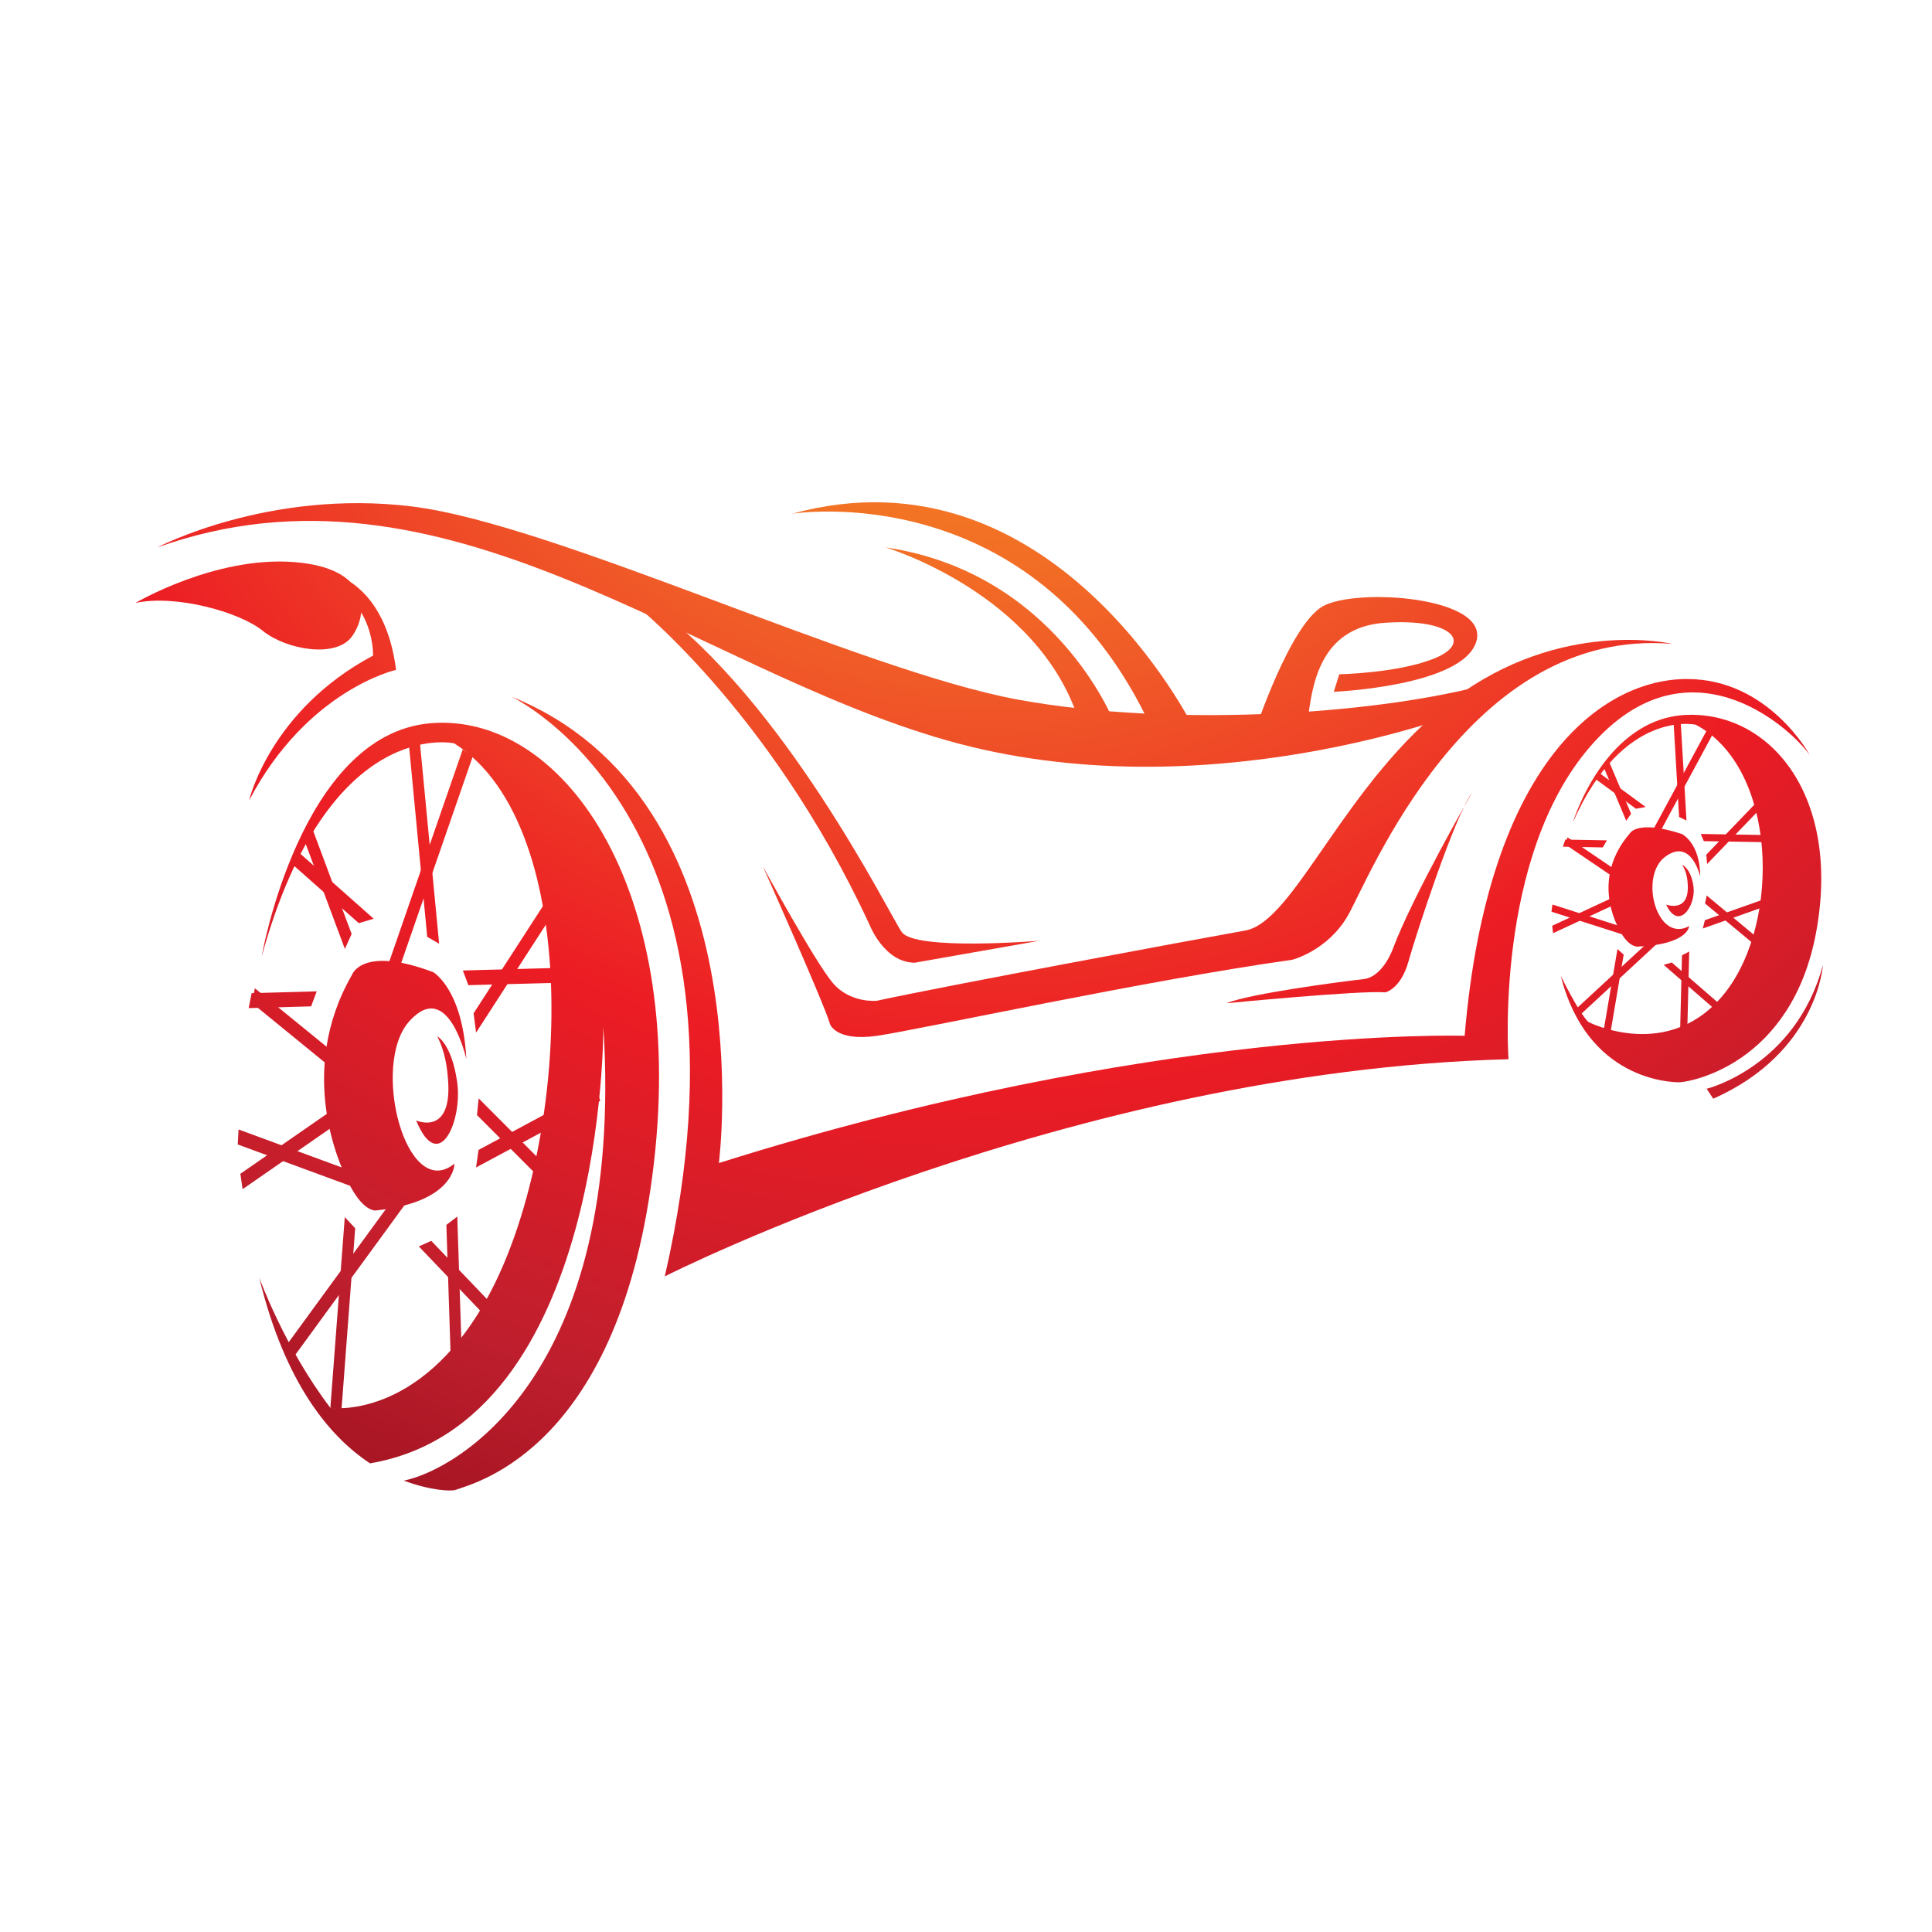 <?xml version="1.0" encoding="utf-8"?>
<!-- Generator: Adobe Illustrator 16.0.0, SVG Export Plug-In . SVG Version: 6.00 Build 0)  -->
<!DOCTYPE svg PUBLIC "-//W3C//DTD SVG 1.1//EN" "http://www.w3.org/Graphics/SVG/1.1/DTD/svg11.dtd">
<svg version="1.1" id="Layer_1" xmlns="http://www.w3.org/2000/svg" xmlns:xlink="http://www.w3.org/1999/xlink" x="0px" y="0px"
	 width="100px" height="100px" viewBox="0 0 100 100" enable-background="new 0 0 100 100" xml:space="preserve">
<g>
	<radialGradient id="SVGID_1_" cx="50.995" cy="4.385" r="97.983" gradientUnits="userSpaceOnUse">
		<stop  offset="0" style="stop-color:#F6921E"/>
		<stop  offset="0.083" style="stop-color:#F68E1F"/>
		<stop  offset="0.169" style="stop-color:#F48221"/>
		<stop  offset="0.254" style="stop-color:#F26D25"/>
		<stop  offset="0.315" style="stop-color:#F05A28"/>
		<stop  offset="0.521" style="stop-color:#EC1C24"/>
		<stop  offset="0.715" style="stop-color:#BE1E2D"/>
		<stop  offset="1" style="stop-color:#73010C"/>
	</radialGradient>
	<path fill="url(#SVGID_1_)" d="M81.412,42.563c0,0,1.647-5.451,5.96-5.563c4.317-0.113,7.892,4.258,6.644,11.182
		c-1.26,6.985-6.644,7.837-7.098,7.837c-0.452,0-4.768-0.114-6.132-5.51c0,0,0.91,1.876,1.423,2.386c0,0,4.199,2.159,7.095-1.531
		c2.894-3.691,2.668-11.639-1.534-13.853C87.77,37.511,84.023,36.659,81.412,42.563"/>
	<radialGradient id="SVGID_2_" cx="50.983" cy="4.375" r="98.013" gradientUnits="userSpaceOnUse">
		<stop  offset="0" style="stop-color:#F6921E"/>
		<stop  offset="0.083" style="stop-color:#F68E1F"/>
		<stop  offset="0.169" style="stop-color:#F48221"/>
		<stop  offset="0.254" style="stop-color:#F26D25"/>
		<stop  offset="0.315" style="stop-color:#F05A28"/>
		<stop  offset="0.521" style="stop-color:#EC1C24"/>
		<stop  offset="0.715" style="stop-color:#BE1E2D"/>
		<stop  offset="1" style="stop-color:#73010C"/>
	</radialGradient>
	<path fill="url(#SVGID_2_)" d="M83.798,48.088c-0.101-0.208-1.464-2.602,0.566-4.958c0,0,0.38-0.72,2.689,0.038
		c0,0,0.947,0.455,0.947,2.196c0,0-0.458-2.035-1.817-1.013c-1.364,1.021-0.42,4.494,1.247,3.584c0,0-0.035,0.948-2.65,1.061
		C84.78,48.998,84.288,49.071,83.798,48.088"/>
	<radialGradient id="SVGID_3_" cx="50.966" cy="4.397" r="98.002" gradientUnits="userSpaceOnUse">
		<stop  offset="0" style="stop-color:#F6921E"/>
		<stop  offset="0.083" style="stop-color:#F68E1F"/>
		<stop  offset="0.169" style="stop-color:#F48221"/>
		<stop  offset="0.254" style="stop-color:#F26D25"/>
		<stop  offset="0.315" style="stop-color:#F05A28"/>
		<stop  offset="0.521" style="stop-color:#EC1C24"/>
		<stop  offset="0.715" style="stop-color:#BE1E2D"/>
		<stop  offset="1" style="stop-color:#73010C"/>
	</radialGradient>
	<path fill="url(#SVGID_3_)" d="M87.36,45.842c-0.011-0.274-0.043-0.682-0.287-1.079c0,0,0.47,0.198,0.586,1.164
		c0.11,0.965-0.768,2.283-1.421,0.894C86.238,46.821,87.414,47.267,87.36,45.842"/>
	<radialGradient id="SVGID_4_" cx="51.001" cy="4.392" r="97.967" gradientUnits="userSpaceOnUse">
		<stop  offset="0" style="stop-color:#F6921E"/>
		<stop  offset="0.083" style="stop-color:#F68E1F"/>
		<stop  offset="0.169" style="stop-color:#F48221"/>
		<stop  offset="0.254" style="stop-color:#F26D25"/>
		<stop  offset="0.315" style="stop-color:#F05A28"/>
		<stop  offset="0.521" style="stop-color:#EC1C24"/>
		<stop  offset="0.715" style="stop-color:#BE1E2D"/>
		<stop  offset="1" style="stop-color:#73010C"/>
	</radialGradient>
	<polygon fill="url(#SVGID_4_)" points="85.921,43.063 85.596,42.889 88.401,37.692 88.724,37.866 	"/>
	<radialGradient id="SVGID_5_" cx="51.028" cy="4.377" r="97.96" gradientUnits="userSpaceOnUse">
		<stop  offset="0" style="stop-color:#F6921E"/>
		<stop  offset="0.083" style="stop-color:#F68E1F"/>
		<stop  offset="0.169" style="stop-color:#F48221"/>
		<stop  offset="0.254" style="stop-color:#F26D25"/>
		<stop  offset="0.315" style="stop-color:#F05A28"/>
		<stop  offset="0.521" style="stop-color:#EC1C24"/>
		<stop  offset="0.715" style="stop-color:#BE1E2D"/>
		<stop  offset="1" style="stop-color:#73010C"/>
	</radialGradient>
	<polygon fill="url(#SVGID_5_)" points="85.842,48.275 86.092,48.546 81.76,52.556 81.51,52.285 	"/>
	<radialGradient id="SVGID_6_" cx="51.024" cy="4.377" r="97.966" gradientUnits="userSpaceOnUse">
		<stop  offset="0" style="stop-color:#F6921E"/>
		<stop  offset="0.083" style="stop-color:#F68E1F"/>
		<stop  offset="0.169" style="stop-color:#F48221"/>
		<stop  offset="0.254" style="stop-color:#F26D25"/>
		<stop  offset="0.315" style="stop-color:#F05A28"/>
		<stop  offset="0.521" style="stop-color:#EC1C24"/>
		<stop  offset="0.715" style="stop-color:#BE1E2D"/>
		<stop  offset="1" style="stop-color:#73010C"/>
	</radialGradient>
	<polygon fill="url(#SVGID_6_)" points="83.72,49.123 82.92,53.83 83.282,53.891 84.042,49.413 	"/>
	<radialGradient id="SVGID_7_" cx="51.005" cy="4.381" r="97.977" gradientUnits="userSpaceOnUse">
		<stop  offset="0" style="stop-color:#F6921E"/>
		<stop  offset="0.083" style="stop-color:#F68E1F"/>
		<stop  offset="0.169" style="stop-color:#F48221"/>
		<stop  offset="0.254" style="stop-color:#F26D25"/>
		<stop  offset="0.315" style="stop-color:#F05A28"/>
		<stop  offset="0.521" style="stop-color:#EC1C24"/>
		<stop  offset="0.715" style="stop-color:#BE1E2D"/>
		<stop  offset="1" style="stop-color:#73010C"/>
	</radialGradient>
	<polygon fill="url(#SVGID_7_)" points="80.354,46.818 80.304,47.189 84.256,48.456 84.367,48.104 	"/>
	<radialGradient id="SVGID_8_" cx="50.998" cy="4.415" r="97.935" gradientUnits="userSpaceOnUse">
		<stop  offset="0" style="stop-color:#F6921E"/>
		<stop  offset="0.083" style="stop-color:#F68E1F"/>
		<stop  offset="0.169" style="stop-color:#F48221"/>
		<stop  offset="0.254" style="stop-color:#F26D25"/>
		<stop  offset="0.315" style="stop-color:#F05A28"/>
		<stop  offset="0.521" style="stop-color:#EC1C24"/>
		<stop  offset="0.715" style="stop-color:#BE1E2D"/>
		<stop  offset="1" style="stop-color:#73010C"/>
	</radialGradient>
	<polygon fill="url(#SVGID_8_)" points="80.387,48.301 84.143,46.557 83.984,46.222 80.342,47.917 	"/>
	<radialGradient id="SVGID_9_" cx="51.012" cy="4.405" r="97.936" gradientUnits="userSpaceOnUse">
		<stop  offset="0" style="stop-color:#F6921E"/>
		<stop  offset="0.083" style="stop-color:#F68E1F"/>
		<stop  offset="0.169" style="stop-color:#F48221"/>
		<stop  offset="0.254" style="stop-color:#F26D25"/>
		<stop  offset="0.315" style="stop-color:#F05A28"/>
		<stop  offset="0.521" style="stop-color:#EC1C24"/>
		<stop  offset="0.715" style="stop-color:#BE1E2D"/>
		<stop  offset="1" style="stop-color:#73010C"/>
	</radialGradient>
	<polygon fill="url(#SVGID_9_)" points="81.136,43.341 81.013,43.703 83.939,45.687 84.146,45.382 	"/>
	<radialGradient id="SVGID_10_" cx="50.981" cy="4.409" r="97.968" gradientUnits="userSpaceOnUse">
		<stop  offset="0" style="stop-color:#F6921E"/>
		<stop  offset="0.083" style="stop-color:#F68E1F"/>
		<stop  offset="0.169" style="stop-color:#F48221"/>
		<stop  offset="0.254" style="stop-color:#F26D25"/>
		<stop  offset="0.315" style="stop-color:#F05A28"/>
		<stop  offset="0.521" style="stop-color:#EC1C24"/>
		<stop  offset="0.715" style="stop-color:#BE1E2D"/>
		<stop  offset="1" style="stop-color:#73010C"/>
	</radialGradient>
	<polygon fill="url(#SVGID_10_)" points="86.531,49.819 86.112,49.941 89.806,53.152 90.052,52.876 	"/>
	<radialGradient id="SVGID_11_" cx="50.954" cy="4.405" r="97.994" gradientUnits="userSpaceOnUse">
		<stop  offset="0" style="stop-color:#F6921E"/>
		<stop  offset="0.083" style="stop-color:#F68E1F"/>
		<stop  offset="0.169" style="stop-color:#F48221"/>
		<stop  offset="0.254" style="stop-color:#F26D25"/>
		<stop  offset="0.315" style="stop-color:#F05A28"/>
		<stop  offset="0.521" style="stop-color:#EC1C24"/>
		<stop  offset="0.715" style="stop-color:#BE1E2D"/>
		<stop  offset="1" style="stop-color:#73010C"/>
	</radialGradient>
	<polygon fill="url(#SVGID_11_)" points="87.06,49.445 86.947,54.004 87.317,54.01 87.434,49.251 	"/>
	<radialGradient id="SVGID_12_" cx="51.02" cy="4.398" r="97.938" gradientUnits="userSpaceOnUse">
		<stop  offset="0" style="stop-color:#F6921E"/>
		<stop  offset="0.083" style="stop-color:#F68E1F"/>
		<stop  offset="0.169" style="stop-color:#F48221"/>
		<stop  offset="0.254" style="stop-color:#F26D25"/>
		<stop  offset="0.315" style="stop-color:#F05A28"/>
		<stop  offset="0.521" style="stop-color:#EC1C24"/>
		<stop  offset="0.715" style="stop-color:#BE1E2D"/>
		<stop  offset="1" style="stop-color:#73010C"/>
	</radialGradient>
	<polygon fill="url(#SVGID_12_)" points="88.136,48.06 92.349,46.567 92.227,46.219 88.246,47.627 	"/>
	<radialGradient id="SVGID_13_" cx="50.987" cy="4.372" r="98.005" gradientUnits="userSpaceOnUse">
		<stop  offset="0" style="stop-color:#F6921E"/>
		<stop  offset="0.083" style="stop-color:#F68E1F"/>
		<stop  offset="0.169" style="stop-color:#F48221"/>
		<stop  offset="0.254" style="stop-color:#F26D25"/>
		<stop  offset="0.315" style="stop-color:#F05A28"/>
		<stop  offset="0.521" style="stop-color:#EC1C24"/>
		<stop  offset="0.715" style="stop-color:#BE1E2D"/>
		<stop  offset="1" style="stop-color:#73010C"/>
	</radialGradient>
	<polygon fill="url(#SVGID_13_)" points="88.339,46.352 88.252,46.764 92.092,49.958 92.327,49.674 	"/>
	<radialGradient id="SVGID_14_" cx="51.032" cy="4.392" r="97.928" gradientUnits="userSpaceOnUse">
		<stop  offset="0" style="stop-color:#F6921E"/>
		<stop  offset="0.083" style="stop-color:#F68E1F"/>
		<stop  offset="0.169" style="stop-color:#F48221"/>
		<stop  offset="0.254" style="stop-color:#F26D25"/>
		<stop  offset="0.315" style="stop-color:#F05A28"/>
		<stop  offset="0.521" style="stop-color:#EC1C24"/>
		<stop  offset="0.715" style="stop-color:#BE1E2D"/>
		<stop  offset="1" style="stop-color:#73010C"/>
	</radialGradient>
	<polygon fill="url(#SVGID_14_)" points="88.361,44.72 91.769,41.177 91.505,40.922 88.317,44.237 	"/>
	<radialGradient id="SVGID_15_" cx="50.996" cy="4.428" r="97.934" gradientUnits="userSpaceOnUse">
		<stop  offset="0" style="stop-color:#F6921E"/>
		<stop  offset="0.083" style="stop-color:#F68E1F"/>
		<stop  offset="0.169" style="stop-color:#F48221"/>
		<stop  offset="0.254" style="stop-color:#F26D25"/>
		<stop  offset="0.315" style="stop-color:#F05A28"/>
		<stop  offset="0.521" style="stop-color:#EC1C24"/>
		<stop  offset="0.715" style="stop-color:#BE1E2D"/>
		<stop  offset="1" style="stop-color:#73010C"/>
	</radialGradient>
	<polygon fill="url(#SVGID_15_)" points="88.033,43.165 88.188,43.537 92.539,43.614 92.547,43.243 	"/>
	<radialGradient id="SVGID_16_" cx="50.995" cy="4.391" r="97.974" gradientUnits="userSpaceOnUse">
		<stop  offset="0" style="stop-color:#F6921E"/>
		<stop  offset="0.083" style="stop-color:#F68E1F"/>
		<stop  offset="0.169" style="stop-color:#F48221"/>
		<stop  offset="0.254" style="stop-color:#F26D25"/>
		<stop  offset="0.315" style="stop-color:#F05A28"/>
		<stop  offset="0.521" style="stop-color:#EC1C24"/>
		<stop  offset="0.715" style="stop-color:#BE1E2D"/>
		<stop  offset="1" style="stop-color:#73010C"/>
	</radialGradient>
	<polygon fill="url(#SVGID_16_)" points="87.292,42.471 86.989,37.283 86.621,37.341 86.911,42.286 	"/>
	<radialGradient id="SVGID_17_" cx="50.959" cy="4.354" r="98.08" gradientUnits="userSpaceOnUse">
		<stop  offset="0" style="stop-color:#F6921E"/>
		<stop  offset="0.083" style="stop-color:#F68E1F"/>
		<stop  offset="0.169" style="stop-color:#F48221"/>
		<stop  offset="0.254" style="stop-color:#F26D25"/>
		<stop  offset="0.315" style="stop-color:#F05A28"/>
		<stop  offset="0.521" style="stop-color:#EC1C24"/>
		<stop  offset="0.715" style="stop-color:#BE1E2D"/>
		<stop  offset="1" style="stop-color:#73010C"/>
	</radialGradient>
	<polygon fill="url(#SVGID_17_)" points="85.178,41.77 82.775,40.004 82.572,40.313 84.674,41.861 	"/>
	<radialGradient id="SVGID_18_" cx="50.959" cy="4.381" r="98.042" gradientUnits="userSpaceOnUse">
		<stop  offset="0" style="stop-color:#F6921E"/>
		<stop  offset="0.083" style="stop-color:#F68E1F"/>
		<stop  offset="0.169" style="stop-color:#F48221"/>
		<stop  offset="0.254" style="stop-color:#F26D25"/>
		<stop  offset="0.315" style="stop-color:#F05A28"/>
		<stop  offset="0.521" style="stop-color:#EC1C24"/>
		<stop  offset="0.715" style="stop-color:#BE1E2D"/>
		<stop  offset="1" style="stop-color:#73010C"/>
	</radialGradient>
	<polygon fill="url(#SVGID_18_)" points="84.424,42.12 83.247,39.33 82.995,39.681 84.172,42.483 	"/>
	<radialGradient id="SVGID_19_" cx="51.034" cy="4.3" r="98.064" gradientUnits="userSpaceOnUse">
		<stop  offset="0" style="stop-color:#F6921E"/>
		<stop  offset="0.083" style="stop-color:#F68E1F"/>
		<stop  offset="0.169" style="stop-color:#F48221"/>
		<stop  offset="0.254" style="stop-color:#F26D25"/>
		<stop  offset="0.315" style="stop-color:#F05A28"/>
		<stop  offset="0.521" style="stop-color:#EC1C24"/>
		<stop  offset="0.715" style="stop-color:#BE1E2D"/>
		<stop  offset="1" style="stop-color:#73010C"/>
	</radialGradient>
	<polygon fill="url(#SVGID_19_)" points="83.172,43.497 81.019,43.458 80.896,43.824 82.96,43.862 	"/>
	<radialGradient id="SVGID_20_" cx="51.006" cy="4.387" r="97.976" gradientUnits="userSpaceOnUse">
		<stop  offset="0" style="stop-color:#F6921E"/>
		<stop  offset="0.083" style="stop-color:#F68E1F"/>
		<stop  offset="0.169" style="stop-color:#F48221"/>
		<stop  offset="0.254" style="stop-color:#F26D25"/>
		<stop  offset="0.315" style="stop-color:#F05A28"/>
		<stop  offset="0.521" style="stop-color:#EC1C24"/>
		<stop  offset="0.715" style="stop-color:#BE1E2D"/>
		<stop  offset="1" style="stop-color:#73010C"/>
	</radialGradient>
	<path fill="url(#SVGID_20_)" d="M17.861,60.834c-0.179-0.426-2.567-5.304,0.359-10.379c0,0,0.515-1.528,4.205-0.135
		c0,0,1.526,0.873,1.713,4.5c0,0-0.929-4.204-2.95-1.963c-2.021,2.237-0.171,9.399,2.335,7.375c0,0,0.041,1.973-4.029,2.418
		C19.496,62.649,18.735,62.848,17.861,60.834"/>
	<radialGradient id="SVGID_21_" cx="50.99" cy="4.409" r="97.935" gradientUnits="userSpaceOnUse">
		<stop  offset="0" style="stop-color:#F6921E"/>
		<stop  offset="0.083" style="stop-color:#F68E1F"/>
		<stop  offset="0.169" style="stop-color:#F48221"/>
		<stop  offset="0.254" style="stop-color:#F26D25"/>
		<stop  offset="0.315" style="stop-color:#F05A28"/>
		<stop  offset="0.521" style="stop-color:#EC1C24"/>
		<stop  offset="0.715" style="stop-color:#BE1E2D"/>
		<stop  offset="1" style="stop-color:#73010C"/>
	</radialGradient>
	<path fill="url(#SVGID_21_)" d="M23.189,55.866c-0.045-0.574-0.139-1.418-0.558-2.224c0,0,0.753,0.374,1.033,2.379
		c0.281,2.001-0.954,4.822-2.123,1.976C21.542,57.997,23.428,58.832,23.189,55.866"/>
	<radialGradient id="SVGID_22_" cx="50.996" cy="4.387" r="97.968" gradientUnits="userSpaceOnUse">
		<stop  offset="0" style="stop-color:#F6921E"/>
		<stop  offset="0.083" style="stop-color:#F68E1F"/>
		<stop  offset="0.169" style="stop-color:#F48221"/>
		<stop  offset="0.254" style="stop-color:#F26D25"/>
		<stop  offset="0.315" style="stop-color:#F05A28"/>
		<stop  offset="0.521" style="stop-color:#EC1C24"/>
		<stop  offset="0.715" style="stop-color:#BE1E2D"/>
		<stop  offset="1" style="stop-color:#73010C"/>
	</radialGradient>
	<polygon fill="url(#SVGID_22_)" points="20.646,50.189 20.121,49.852 23.949,38.795 24.476,39.135 	"/>
	<radialGradient id="SVGID_23_" cx="51.002" cy="4.393" r="97.969" gradientUnits="userSpaceOnUse">
		<stop  offset="0" style="stop-color:#F6921E"/>
		<stop  offset="0.083" style="stop-color:#F68E1F"/>
		<stop  offset="0.169" style="stop-color:#F48221"/>
		<stop  offset="0.254" style="stop-color:#F26D25"/>
		<stop  offset="0.315" style="stop-color:#F05A28"/>
		<stop  offset="0.521" style="stop-color:#EC1C24"/>
		<stop  offset="0.715" style="stop-color:#BE1E2D"/>
		<stop  offset="1" style="stop-color:#73010C"/>
	</radialGradient>
	<polygon fill="url(#SVGID_23_)" points="21.08,61.063 21.5,61.608 15.15,70.309 14.729,69.764 	"/>
	<radialGradient id="SVGID_24_" cx="51.023" cy="4.396" r="97.976" gradientUnits="userSpaceOnUse">
		<stop  offset="0" style="stop-color:#F6921E"/>
		<stop  offset="0.083" style="stop-color:#F68E1F"/>
		<stop  offset="0.169" style="stop-color:#F48221"/>
		<stop  offset="0.254" style="stop-color:#F26D25"/>
		<stop  offset="0.315" style="stop-color:#F05A28"/>
		<stop  offset="0.521" style="stop-color:#EC1C24"/>
		<stop  offset="0.715" style="stop-color:#BE1E2D"/>
		<stop  offset="1" style="stop-color:#73010C"/>
	</radialGradient>
	<polygon fill="url(#SVGID_24_)" points="17.846,63 17.1,72.87 17.675,72.971 18.385,63.574 	"/>
	<radialGradient id="SVGID_25_" cx="51.001" cy="4.415" r="97.936" gradientUnits="userSpaceOnUse">
		<stop  offset="0" style="stop-color:#F6921E"/>
		<stop  offset="0.083" style="stop-color:#F68E1F"/>
		<stop  offset="0.169" style="stop-color:#F48221"/>
		<stop  offset="0.254" style="stop-color:#F26D25"/>
		<stop  offset="0.315" style="stop-color:#F05A28"/>
		<stop  offset="0.521" style="stop-color:#EC1C24"/>
		<stop  offset="0.715" style="stop-color:#BE1E2D"/>
		<stop  offset="1" style="stop-color:#73010C"/>
	</radialGradient>
	<polygon fill="url(#SVGID_25_)" points="12.348,58.461 12.306,59.238 18.619,61.56 18.757,60.82 	"/>
	<radialGradient id="SVGID_26_" cx="50.997" cy="4.403" r="97.951" gradientUnits="userSpaceOnUse">
		<stop  offset="0" style="stop-color:#F6921E"/>
		<stop  offset="0.083" style="stop-color:#F68E1F"/>
		<stop  offset="0.169" style="stop-color:#F48221"/>
		<stop  offset="0.254" style="stop-color:#F26D25"/>
		<stop  offset="0.315" style="stop-color:#F05A28"/>
		<stop  offset="0.521" style="stop-color:#EC1C24"/>
		<stop  offset="0.715" style="stop-color:#BE1E2D"/>
		<stop  offset="1" style="stop-color:#73010C"/>
	</radialGradient>
	<polygon fill="url(#SVGID_26_)" points="12.557,61.552 18.238,57.613 17.959,56.93 12.442,60.754 	"/>
	<radialGradient id="SVGID_27_" cx="50.996" cy="4.404" r="97.948" gradientUnits="userSpaceOnUse">
		<stop  offset="0" style="stop-color:#F6921E"/>
		<stop  offset="0.083" style="stop-color:#F68E1F"/>
		<stop  offset="0.169" style="stop-color:#F48221"/>
		<stop  offset="0.254" style="stop-color:#F26D25"/>
		<stop  offset="0.315" style="stop-color:#F05A28"/>
		<stop  offset="0.521" style="stop-color:#EC1C24"/>
		<stop  offset="0.715" style="stop-color:#BE1E2D"/>
		<stop  offset="1" style="stop-color:#73010C"/>
	</radialGradient>
	<polygon fill="url(#SVGID_27_)" points="13.192,51.154 13.037,51.914 17.824,55.818 18.114,55.164 	"/>
	<radialGradient id="SVGID_28_" cx="51.043" cy="4.386" r="97.996" gradientUnits="userSpaceOnUse">
		<stop  offset="0" style="stop-color:#F6921E"/>
		<stop  offset="0.083" style="stop-color:#F68E1F"/>
		<stop  offset="0.169" style="stop-color:#F48221"/>
		<stop  offset="0.254" style="stop-color:#F26D25"/>
		<stop  offset="0.315" style="stop-color:#F05A28"/>
		<stop  offset="0.521" style="stop-color:#EC1C24"/>
		<stop  offset="0.715" style="stop-color:#BE1E2D"/>
		<stop  offset="1" style="stop-color:#73010C"/>
	</radialGradient>
	<polygon fill="url(#SVGID_28_)" points="23.104,63.4 23.415,72.909 23.994,72.9 23.669,62.968 	"/>
	<radialGradient id="SVGID_29_" cx="50.997" cy="4.394" r="97.96" gradientUnits="userSpaceOnUse">
		<stop  offset="0" style="stop-color:#F6921E"/>
		<stop  offset="0.083" style="stop-color:#F68E1F"/>
		<stop  offset="0.169" style="stop-color:#F48221"/>
		<stop  offset="0.254" style="stop-color:#F26D25"/>
		<stop  offset="0.315" style="stop-color:#F05A28"/>
		<stop  offset="0.521" style="stop-color:#EC1C24"/>
		<stop  offset="0.715" style="stop-color:#BE1E2D"/>
		<stop  offset="1" style="stop-color:#73010C"/>
	</radialGradient>
	<polygon fill="url(#SVGID_29_)" points="24.64,60.427 31.069,56.979 30.84,56.263 24.77,59.519 	"/>
	<radialGradient id="SVGID_30_" cx="51.008" cy="4.39" r="97.976" gradientUnits="userSpaceOnUse">
		<stop  offset="0" style="stop-color:#F6921E"/>
		<stop  offset="0.083" style="stop-color:#F68E1F"/>
		<stop  offset="0.169" style="stop-color:#F48221"/>
		<stop  offset="0.254" style="stop-color:#F26D25"/>
		<stop  offset="0.315" style="stop-color:#F05A28"/>
		<stop  offset="0.521" style="stop-color:#EC1C24"/>
		<stop  offset="0.715" style="stop-color:#BE1E2D"/>
		<stop  offset="1" style="stop-color:#73010C"/>
	</radialGradient>
	<polygon fill="url(#SVGID_30_)" points="24.642,53.448 29.59,45.793 29.147,45.282 24.514,52.447 	"/>
	<radialGradient id="SVGID_31_" cx="51.004" cy="4.472" r="97.822" gradientUnits="userSpaceOnUse">
		<stop  offset="0" style="stop-color:#F6921E"/>
		<stop  offset="0.083" style="stop-color:#F68E1F"/>
		<stop  offset="0.169" style="stop-color:#F48221"/>
		<stop  offset="0.254" style="stop-color:#F26D25"/>
		<stop  offset="0.315" style="stop-color:#F05A28"/>
		<stop  offset="0.521" style="stop-color:#EC1C24"/>
		<stop  offset="0.715" style="stop-color:#BE1E2D"/>
		<stop  offset="1" style="stop-color:#73010C"/>
	</radialGradient>
	<polygon fill="url(#SVGID_31_)" points="23.958,50.232 24.242,50.992 31.052,50.81 31.021,50.038 	"/>
	<radialGradient id="SVGID_32_" cx="51.005" cy="4.392" r="97.969" gradientUnits="userSpaceOnUse">
		<stop  offset="0" style="stop-color:#F6921E"/>
		<stop  offset="0.083" style="stop-color:#F68E1F"/>
		<stop  offset="0.169" style="stop-color:#F48221"/>
		<stop  offset="0.254" style="stop-color:#F26D25"/>
		<stop  offset="0.315" style="stop-color:#F05A28"/>
		<stop  offset="0.521" style="stop-color:#EC1C24"/>
		<stop  offset="0.715" style="stop-color:#BE1E2D"/>
		<stop  offset="1" style="stop-color:#73010C"/>
	</radialGradient>
	<polygon fill="url(#SVGID_32_)" points="22.729,48.846 21.698,38.057 21.133,38.207 22.113,48.491 	"/>
	<radialGradient id="SVGID_33_" cx="50.989" cy="4.377" r="97.979" gradientUnits="userSpaceOnUse">
		<stop  offset="0" style="stop-color:#F6921E"/>
		<stop  offset="0.083" style="stop-color:#F68E1F"/>
		<stop  offset="0.169" style="stop-color:#F48221"/>
		<stop  offset="0.254" style="stop-color:#F26D25"/>
		<stop  offset="0.315" style="stop-color:#F05A28"/>
		<stop  offset="0.521" style="stop-color:#EC1C24"/>
		<stop  offset="0.715" style="stop-color:#BE1E2D"/>
		<stop  offset="1" style="stop-color:#73010C"/>
	</radialGradient>
	<polygon fill="url(#SVGID_33_)" points="19.342,47.553 15.404,44.065 15.121,44.726 18.57,47.782 	"/>
	<radialGradient id="SVGID_34_" cx="51.005" cy="4.401" r="97.956" gradientUnits="userSpaceOnUse">
		<stop  offset="0" style="stop-color:#F6921E"/>
		<stop  offset="0.083" style="stop-color:#F68E1F"/>
		<stop  offset="0.169" style="stop-color:#F48221"/>
		<stop  offset="0.254" style="stop-color:#F26D25"/>
		<stop  offset="0.315" style="stop-color:#F05A28"/>
		<stop  offset="0.521" style="stop-color:#EC1C24"/>
		<stop  offset="0.715" style="stop-color:#BE1E2D"/>
		<stop  offset="1" style="stop-color:#73010C"/>
	</radialGradient>
	<polygon fill="url(#SVGID_34_)" points="18.2,48.343 16.067,42.621 15.709,43.372 17.851,49.117 	"/>
	<radialGradient id="SVGID_35_" cx="50.98" cy="4.377" r="97.968" gradientUnits="userSpaceOnUse">
		<stop  offset="0" style="stop-color:#F6921E"/>
		<stop  offset="0.083" style="stop-color:#F68E1F"/>
		<stop  offset="0.169" style="stop-color:#F48221"/>
		<stop  offset="0.254" style="stop-color:#F26D25"/>
		<stop  offset="0.315" style="stop-color:#F05A28"/>
		<stop  offset="0.521" style="stop-color:#EC1C24"/>
		<stop  offset="0.715" style="stop-color:#BE1E2D"/>
		<stop  offset="1" style="stop-color:#73010C"/>
	</radialGradient>
	<polygon fill="url(#SVGID_35_)" points="16.394,51.312 13.025,51.404 12.87,52.179 16.103,52.089 	"/>
	<radialGradient id="SVGID_36_" cx="51" cy="4.388" r="97.975" gradientUnits="userSpaceOnUse">
		<stop  offset="0" style="stop-color:#F6921E"/>
		<stop  offset="0.083" style="stop-color:#F68E1F"/>
		<stop  offset="0.169" style="stop-color:#F48221"/>
		<stop  offset="0.254" style="stop-color:#F26D25"/>
		<stop  offset="0.315" style="stop-color:#F05A28"/>
		<stop  offset="0.521" style="stop-color:#EC1C24"/>
		<stop  offset="0.715" style="stop-color:#BE1E2D"/>
		<stop  offset="1" style="stop-color:#73010C"/>
	</radialGradient>
	<path fill="url(#SVGID_36_)" d="M22.271,37.436c-6.732,0.582-8.726,12.07-8.726,12.07c3.453-12.513,9.966-11.03,9.966-11.03
		c6.803,4.279,6.031,20.904,1.702,28.723C21.694,73.557,17.1,72.87,17.1,72.87c-2.371-3.106-3.684-6.747-3.684-6.747
		c1.331,5.484,3.645,8.239,5.736,9.619C31.382,73.673,31.23,53.12,31.23,53.12c1.136,18.206-7.732,23.003-10.327,23.516
		c1.369,0.513,2.439,0.564,2.683,0.478c1.059-0.377,8.553-2.193,10.258-16.898C35.526,45.726,29.003,36.854,22.271,37.436"/>
	<radialGradient id="SVGID_37_" cx="50.991" cy="4.393" r="97.962" gradientUnits="userSpaceOnUse">
		<stop  offset="0" style="stop-color:#F6921E"/>
		<stop  offset="0.083" style="stop-color:#F68E1F"/>
		<stop  offset="0.169" style="stop-color:#F48221"/>
		<stop  offset="0.254" style="stop-color:#F26D25"/>
		<stop  offset="0.315" style="stop-color:#F05A28"/>
		<stop  offset="0.521" style="stop-color:#EC1C24"/>
		<stop  offset="0.715" style="stop-color:#BE1E2D"/>
		<stop  offset="1" style="stop-color:#73010C"/>
	</radialGradient>
	<polygon fill="url(#SVGID_37_)" points="26.208,68.289 22.321,64.225 21.678,64.515 25.929,68.961 	"/>
	<radialGradient id="SVGID_38_" cx="51.006" cy="4.398" r="97.959" gradientUnits="userSpaceOnUse">
		<stop  offset="0" style="stop-color:#F6921E"/>
		<stop  offset="0.083" style="stop-color:#F68E1F"/>
		<stop  offset="0.169" style="stop-color:#F48221"/>
		<stop  offset="0.254" style="stop-color:#F26D25"/>
		<stop  offset="0.315" style="stop-color:#F05A28"/>
		<stop  offset="0.521" style="stop-color:#EC1C24"/>
		<stop  offset="0.715" style="stop-color:#BE1E2D"/>
		<stop  offset="1" style="stop-color:#73010C"/>
	</radialGradient>
	<polygon fill="url(#SVGID_38_)" points="29.337,61.424 24.777,56.854 24.688,57.716 29.177,62.213 	"/>
	<radialGradient id="SVGID_39_" cx="51.001" cy="4.389" r="97.972" gradientUnits="userSpaceOnUse">
		<stop  offset="0" style="stop-color:#F6921E"/>
		<stop  offset="0.083" style="stop-color:#F68E1F"/>
		<stop  offset="0.169" style="stop-color:#F48221"/>
		<stop  offset="0.254" style="stop-color:#F26D25"/>
		<stop  offset="0.315" style="stop-color:#F05A28"/>
		<stop  offset="0.521" style="stop-color:#EC1C24"/>
		<stop  offset="0.715" style="stop-color:#BE1E2D"/>
		<stop  offset="1" style="stop-color:#73010C"/>
	</radialGradient>
	<path fill="url(#SVGID_39_)" d="M26.461,36.053c0,0,13.398,6.283,7.948,30.012c0,0,20.967-10.635,43.671-11.24
		c0,0-0.756-10.446,4.24-16.198c4.997-5.752,10.277-1.061,11.354,0.455c0,0-2.121-3.937-6.357-3.937
		c-4.241,0-10.295,4.088-11.507,18.468c0,0-16.047-0.528-38.601,6.586C37.21,60.199,39.631,41.353,26.461,36.053"/>
	<radialGradient id="SVGID_40_" cx="51.001" cy="4.39" r="97.971" gradientUnits="userSpaceOnUse">
		<stop  offset="0" style="stop-color:#F6921E"/>
		<stop  offset="0.083" style="stop-color:#F68E1F"/>
		<stop  offset="0.169" style="stop-color:#F48221"/>
		<stop  offset="0.254" style="stop-color:#F26D25"/>
		<stop  offset="0.315" style="stop-color:#F05A28"/>
		<stop  offset="0.521" style="stop-color:#EC1C24"/>
		<stop  offset="0.715" style="stop-color:#BE1E2D"/>
		<stop  offset="1" style="stop-color:#73010C"/>
	</radialGradient>
	<path fill="url(#SVGID_40_)" d="M75.207,36.205c-5.6,4.239-8.178,11.506-10.75,11.958c-2.573,0.457-15.589,2.878-19.072,3.636
		c0,0-1.362,0.147-2.271-0.91c-0.909-1.06-3.633-6.055-3.633-6.055s3.179,7.112,3.482,8.177c0,0,0.302,0.906,2.422,0.603
		c2.119-0.303,13.927-2.876,21.496-3.936c0,0,1.817-0.455,2.875-2.27c1.061-1.818,6.209-14.987,16.805-14.079
		C86.561,33.329,80.806,31.966,75.207,36.205"/>
	<radialGradient id="SVGID_41_" cx="51.001" cy="4.385" r="97.977" gradientUnits="userSpaceOnUse">
		<stop  offset="0" style="stop-color:#F6921E"/>
		<stop  offset="0.083" style="stop-color:#F68E1F"/>
		<stop  offset="0.169" style="stop-color:#F48221"/>
		<stop  offset="0.254" style="stop-color:#F26D25"/>
		<stop  offset="0.315" style="stop-color:#F05A28"/>
		<stop  offset="0.521" style="stop-color:#EC1C24"/>
		<stop  offset="0.715" style="stop-color:#BE1E2D"/>
		<stop  offset="1" style="stop-color:#73010C"/>
	</radialGradient>
	<path fill="url(#SVGID_41_)" d="M8.146,28.333c0,0,5.752-3.029,13.169-2.12c7.419,0.91,23.162,8.478,31.337,9.992
		c8.175,1.513,19.528,0.757,25.278-1.06l-2.117,1.666c0,0-13.475,5.298-26.798,1.513C35.697,34.54,22.979,23.035,8.146,28.333"/>
	<radialGradient id="SVGID_42_" cx="50.999" cy="4.388" r="97.973" gradientUnits="userSpaceOnUse">
		<stop  offset="0" style="stop-color:#F6921E"/>
		<stop  offset="0.083" style="stop-color:#F68E1F"/>
		<stop  offset="0.169" style="stop-color:#F48221"/>
		<stop  offset="0.254" style="stop-color:#F26D25"/>
		<stop  offset="0.315" style="stop-color:#F05A28"/>
		<stop  offset="0.521" style="stop-color:#EC1C24"/>
		<stop  offset="0.715" style="stop-color:#BE1E2D"/>
		<stop  offset="1" style="stop-color:#73010C"/>
	</radialGradient>
	<path fill="url(#SVGID_42_)" d="M61.807,37.718c0,0-7.266-14.834-20.812-11.126c0,0,12.566-2.042,18.621,11.126H61.807z"/>
	<radialGradient id="SVGID_43_" cx="51.001" cy="4.388" r="97.977" gradientUnits="userSpaceOnUse">
		<stop  offset="0" style="stop-color:#F6921E"/>
		<stop  offset="0.083" style="stop-color:#F68E1F"/>
		<stop  offset="0.169" style="stop-color:#F48221"/>
		<stop  offset="0.254" style="stop-color:#F26D25"/>
		<stop  offset="0.315" style="stop-color:#F05A28"/>
		<stop  offset="0.521" style="stop-color:#EC1C24"/>
		<stop  offset="0.715" style="stop-color:#BE1E2D"/>
		<stop  offset="1" style="stop-color:#73010C"/>
	</radialGradient>
	<path fill="url(#SVGID_43_)" d="M57.646,37.341c0,0-3.027-7.72-11.808-9.008c0,0,7.872,2.347,9.992,8.93L57.646,37.341z"/>
	<radialGradient id="SVGID_44_" cx="51.003" cy="4.387" r="97.971" gradientUnits="userSpaceOnUse">
		<stop  offset="0" style="stop-color:#F6921E"/>
		<stop  offset="0.083" style="stop-color:#F68E1F"/>
		<stop  offset="0.169" style="stop-color:#F48221"/>
		<stop  offset="0.254" style="stop-color:#F26D25"/>
		<stop  offset="0.315" style="stop-color:#F05A28"/>
		<stop  offset="0.521" style="stop-color:#EC1C24"/>
		<stop  offset="0.715" style="stop-color:#BE1E2D"/>
		<stop  offset="1" style="stop-color:#73010C"/>
	</radialGradient>
	<path fill="url(#SVGID_44_)" d="M64.95,37.852c0,0,1.814-5.507,3.517-6.471c1.708-0.967,8.632-0.512,7.949,1.815
		c-0.681,2.329-7.379,2.611-7.379,2.611l0.283-0.907c0,0,3.124-0.057,4.997-0.851s0.851-2.044-2.611-1.816
		c-3.465,0.226-3.804,3.349-4.032,5.165L64.95,37.852z"/>
	<radialGradient id="SVGID_45_" cx="51.006" cy="4.394" r="97.956" gradientUnits="userSpaceOnUse">
		<stop  offset="0" style="stop-color:#F6921E"/>
		<stop  offset="0.083" style="stop-color:#F68E1F"/>
		<stop  offset="0.169" style="stop-color:#F48221"/>
		<stop  offset="0.254" style="stop-color:#F26D25"/>
		<stop  offset="0.315" style="stop-color:#F05A28"/>
		<stop  offset="0.521" style="stop-color:#EC1C24"/>
		<stop  offset="0.715" style="stop-color:#BE1E2D"/>
		<stop  offset="1" style="stop-color:#73010C"/>
	</radialGradient>
	<path fill="url(#SVGID_45_)" d="M63.477,51.928c0,0,6.979-0.678,8.229-0.564c0,0,0.796-0.171,1.193-1.589
		c0.396-1.422,2.382-7.495,3.291-8.744c0,0-3.066,5.336-4.088,8.061c0,0-0.509,1.476-1.534,1.589
		C69.55,50.793,64.721,51.418,63.477,51.928"/>
	<radialGradient id="SVGID_46_" cx="51.002" cy="4.39" r="97.968" gradientUnits="userSpaceOnUse">
		<stop  offset="0" style="stop-color:#F6921E"/>
		<stop  offset="0.083" style="stop-color:#F68E1F"/>
		<stop  offset="0.169" style="stop-color:#F48221"/>
		<stop  offset="0.254" style="stop-color:#F26D25"/>
		<stop  offset="0.315" style="stop-color:#F05A28"/>
		<stop  offset="0.521" style="stop-color:#EC1C24"/>
		<stop  offset="0.715" style="stop-color:#BE1E2D"/>
		<stop  offset="1" style="stop-color:#73010C"/>
	</radialGradient>
	<path fill="url(#SVGID_46_)" d="M32.593,31.059c0,0,7.191,5.525,12.413,16.804c0,0,0.758,1.966,2.347,1.966l6.435-1.134
		c0,0-6.435,0.531-7.116-0.455c-0.68-0.983-6.056-11.959-12.943-16.955L32.593,31.059z"/>
	<radialGradient id="SVGID_47_" cx="50.996" cy="4.389" r="97.963" gradientUnits="userSpaceOnUse">
		<stop  offset="0" style="stop-color:#F6921E"/>
		<stop  offset="0.083" style="stop-color:#F68E1F"/>
		<stop  offset="0.169" style="stop-color:#F48221"/>
		<stop  offset="0.254" style="stop-color:#F26D25"/>
		<stop  offset="0.315" style="stop-color:#F05A28"/>
		<stop  offset="0.521" style="stop-color:#EC1C24"/>
		<stop  offset="0.715" style="stop-color:#BE1E2D"/>
		<stop  offset="1" style="stop-color:#73010C"/>
	</radialGradient>
	<path fill="url(#SVGID_47_)" d="M7.011,31.21c0,0,4.086-2.422,8.173-2.12c4.088,0.303,3.86,2.726,3.027,3.86
		c-0.831,1.135-3.405,0.68-4.616-0.303C12.383,31.665,9.053,30.756,7.011,31.21"/>
	<radialGradient id="SVGID_48_" cx="51.004" cy="4.389" r="97.976" gradientUnits="userSpaceOnUse">
		<stop  offset="0" style="stop-color:#F6921E"/>
		<stop  offset="0.083" style="stop-color:#F68E1F"/>
		<stop  offset="0.169" style="stop-color:#F48221"/>
		<stop  offset="0.254" style="stop-color:#F26D25"/>
		<stop  offset="0.315" style="stop-color:#F05A28"/>
		<stop  offset="0.521" style="stop-color:#EC1C24"/>
		<stop  offset="0.715" style="stop-color:#BE1E2D"/>
		<stop  offset="1" style="stop-color:#73010C"/>
	</radialGradient>
	<path fill="url(#SVGID_48_)" d="M17.152,29.677c0,0,2.782,0.511,3.349,4.995c0,0-4.598,1.022-7.607,6.756
		c0,0,1.08-4.655,6.415-7.495c0,0,0.058-1.814-1.248-3.007L17.152,29.677z"/>
	<radialGradient id="SVGID_49_" cx="50.975" cy="4.376" r="98.013" gradientUnits="userSpaceOnUse">
		<stop  offset="0" style="stop-color:#F6921E"/>
		<stop  offset="0.083" style="stop-color:#F68E1F"/>
		<stop  offset="0.169" style="stop-color:#F48221"/>
		<stop  offset="0.254" style="stop-color:#F26D25"/>
		<stop  offset="0.315" style="stop-color:#F05A28"/>
		<stop  offset="0.521" style="stop-color:#EC1C24"/>
		<stop  offset="0.715" style="stop-color:#BE1E2D"/>
		<stop  offset="1" style="stop-color:#73010C"/>
	</radialGradient>
	<path fill="url(#SVGID_49_)" d="M88.336,56.356c0,0,4.601-1.135,6.021-6.415c0,0-0.284,4.542-5.68,6.928L88.336,56.356z"/>
</g>
</svg>
